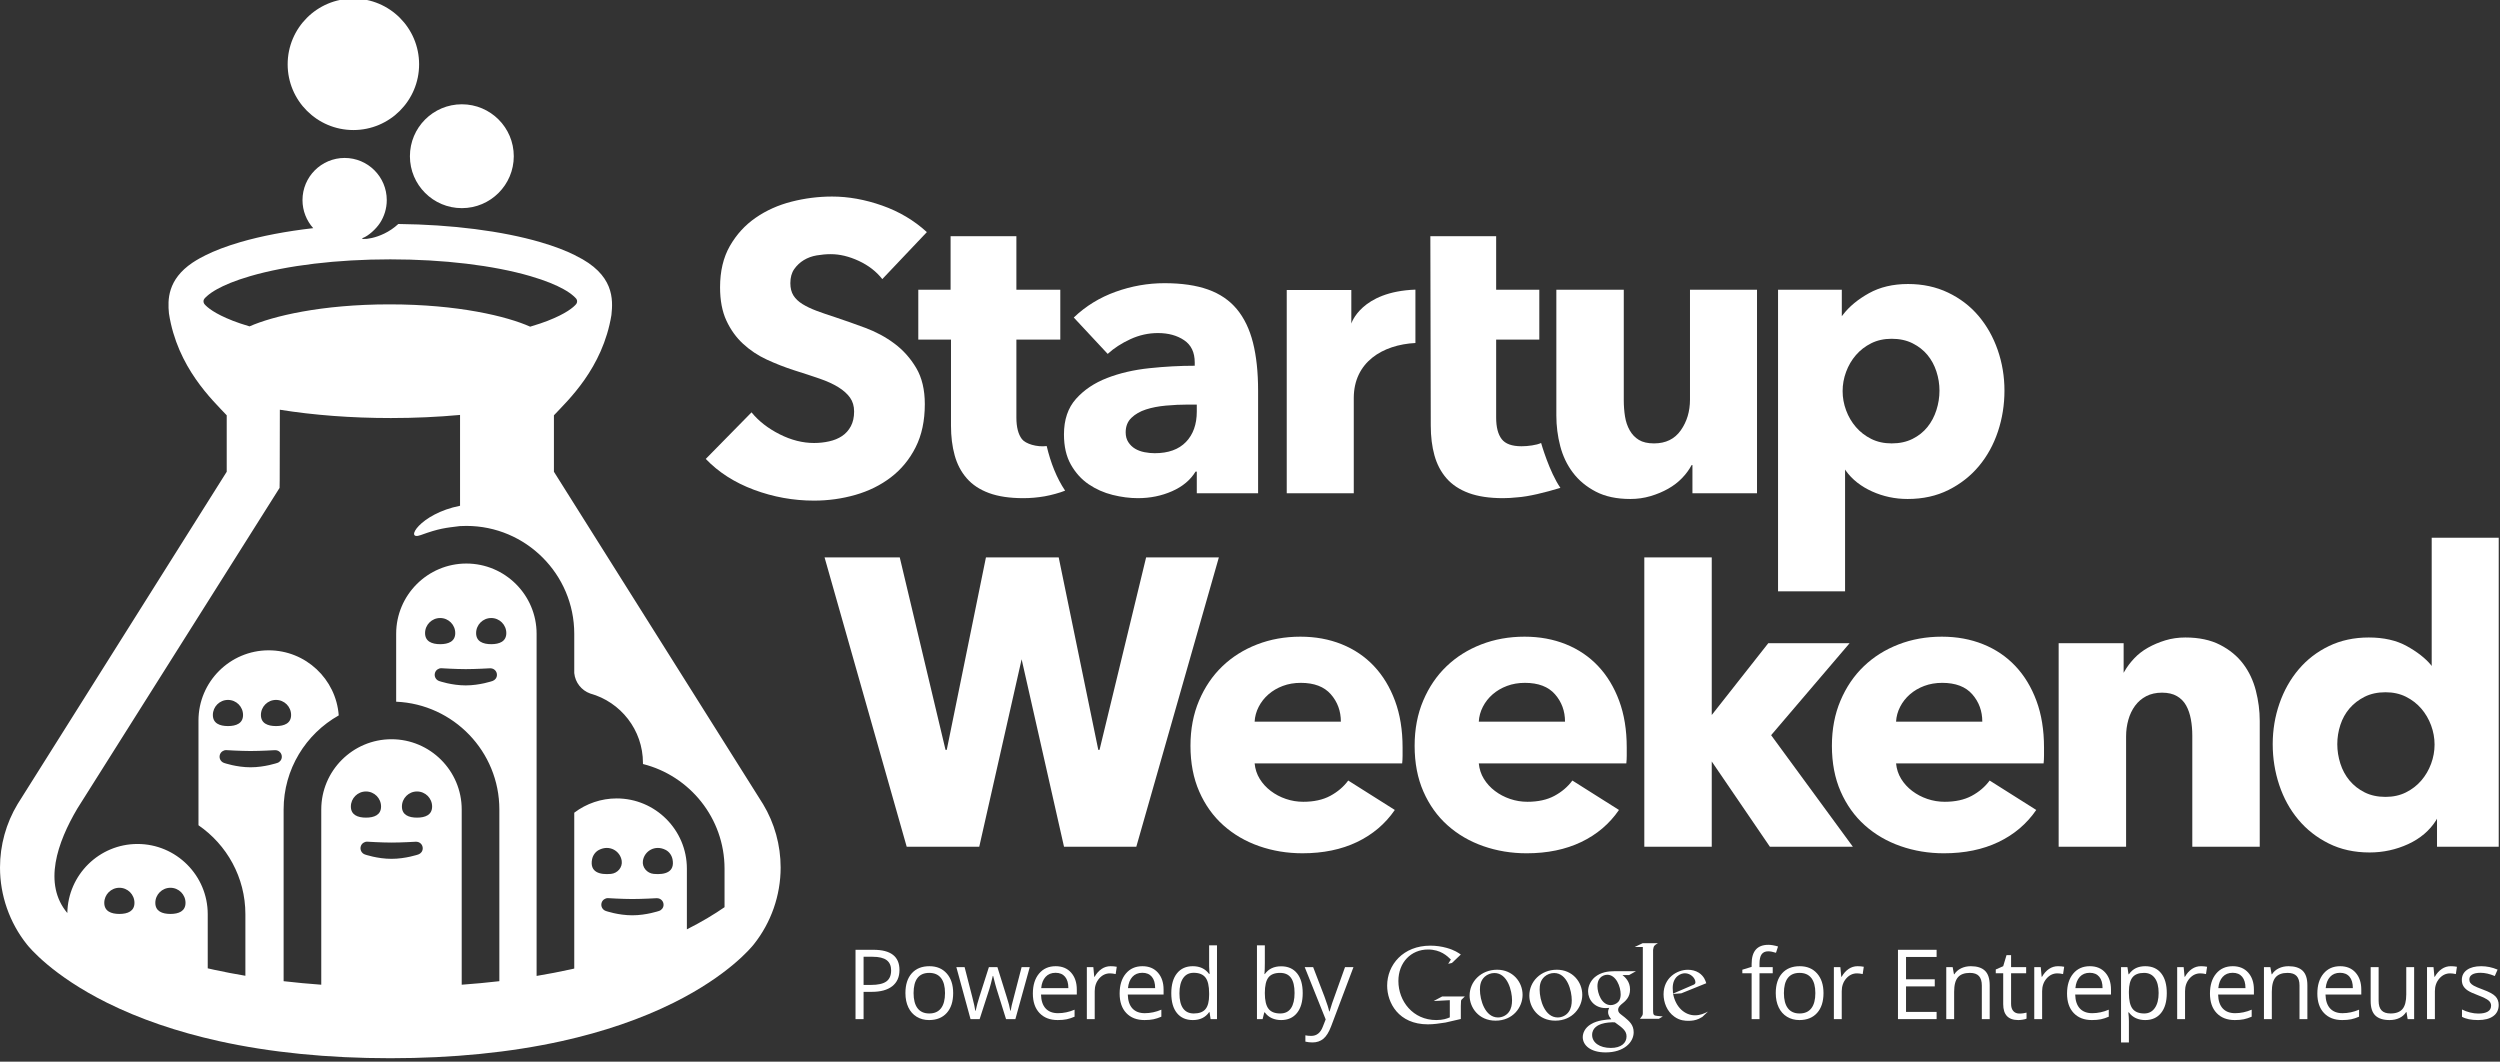 <?xml version="1.0" encoding="UTF-8" standalone="no"?>
<svg width="730px" height="310px" viewBox="0 0 730 310" version="1.1" xmlns="http://www.w3.org/2000/svg" xmlns:xlink="http://www.w3.org/1999/xlink" xmlns:sketch="http://www.bohemiancoding.com/sketch/ns">
    <rect x="0" y="0" width="730" height="310" fill="#333333" stroke="none"/>
    <!-- Generator: Sketch 3.0.2 (7799) - http://www.bohemiancoding.com/sketch -->
    <title>Slice 1</title>
    <description>Created with Sketch.</description>
    <defs></defs>
    <g id="Page-1" stroke="none" stroke-width="1" fill="none" fill-rule="evenodd" sketch:type="MSPage">
        <g id="StartupWeekend_PrimaryTransparent_V2" sketch:type="MSLayerGroup" fill="#FFFFFF">
            <path d="M395.301,116.223 C395.301,105.752 403.719,100.645 413.303,100.157 L413.303,84.573 C397.402,85.134 394.586,94.484 394.586,94.484 L394.586,84.673 L375.728,84.673 L375.728,144.033 L395.301,144.033 L395.301,116.223" id="Fill-1" sketch:type="MSShapeGroup"></path>
            <path d="M249.756,144.511 C253.657,143.394 257.117,141.689 260.14,139.379 C263.165,137.069 265.572,134.147 267.361,130.608 C269.152,127.066 270.046,122.868 270.046,118.017 C270.046,113.802 269.209,110.278 267.539,107.456 C265.869,104.631 263.759,102.262 261.213,100.355 C258.669,98.446 255.844,96.915 252.74,95.759 C249.64,94.607 246.656,93.553 243.79,92.598 C241.803,91.959 240.014,91.345 238.42,90.749 C236.829,90.15 235.459,89.495 234.305,88.779 C233.152,88.062 232.276,87.225 231.677,86.271 C231.082,85.317 230.783,84.122 230.783,82.691 C230.783,81.021 231.161,79.647 231.917,78.573 C232.673,77.5 233.606,76.625 234.721,75.946 C235.837,75.273 237.087,74.813 238.482,74.575 C239.87,74.338 241.244,74.215 242.597,74.215 C245.223,74.215 247.948,74.875 250.771,76.185 C253.594,77.5 255.882,79.271 257.633,81.496 L270.645,67.775 C266.903,64.351 262.548,61.768 257.576,60.017 C252.602,58.266 247.727,57.392 242.956,57.392 C238.978,57.392 235.039,57.889 231.141,58.882 C227.242,59.877 223.741,61.448 220.638,63.597 C217.537,65.745 215.032,68.49 213.12,71.832 C211.211,75.171 210.258,79.193 210.258,83.883 C210.258,87.704 210.871,90.945 212.105,93.611 C213.34,96.277 214.97,98.545 217.001,100.411 C219.03,102.282 221.333,103.814 223.92,105.009 C226.507,106.202 229.151,107.236 231.857,108.111 C234.64,108.987 237.125,109.801 239.315,110.556 C241.502,111.312 243.332,112.149 244.806,113.065 C246.278,113.979 247.41,114.993 248.206,116.107 C249,117.222 249.4,118.571 249.4,120.161 C249.4,121.837 249.082,123.267 248.446,124.461 C247.809,125.653 246.952,126.609 245.881,127.325 C244.806,128.039 243.553,128.559 242.119,128.874 C240.688,129.197 239.215,129.354 237.704,129.354 C234.362,129.354 231.002,128.5 227.62,126.788 C224.239,125.074 221.514,122.95 219.447,120.407 L206.081,134.008 C209.818,137.907 214.512,140.911 220.161,143.018 C225.81,145.123 231.659,146.181 237.704,146.181 C241.841,146.181 245.859,145.622 249.756,144.511" id="Fill-2" sketch:type="MSShapeGroup"></path>
            <path d="M418.857,132.961 C419.573,135.552 420.745,137.788 422.376,139.662 C424.008,141.536 426.176,142.971 428.882,143.971 C431.583,144.967 434.926,145.463 438.903,145.463 C440.25,145.463 441.594,145.379 442.939,145.23 L442.937,145.235 C446.353,145.013 451.192,143.804 455.64,142.454 C452.405,137.813 450.005,129.354 450.005,129.354 C449.287,129.673 448.394,129.91 447.32,130.068 C446.246,130.232 445.231,130.307 444.277,130.307 C441.489,130.307 439.563,129.61 438.489,128.212 C437.414,126.813 436.876,124.717 436.876,121.923 L436.876,99.16 L449.478,99.16 L449.478,84.601 L436.876,84.601 L436.876,68.968 L417.663,68.968 L417.783,124.286 C417.783,127.478 418.139,130.371 418.857,132.961" id="Fill-3" sketch:type="MSShapeGroup"></path>
            <path d="M459.286,138.004 C460.994,140.273 463.222,142.122 465.969,143.555 C468.714,144.986 472.075,145.703 476.053,145.703 C478.121,145.703 480.091,145.421 481.959,144.867 C483.83,144.311 485.541,143.595 487.091,142.718 C488.642,141.846 489.994,140.809 491.149,139.615 C492.302,138.424 493.236,137.15 493.954,135.796 L494.193,135.796 L494.193,144.033 L513.047,144.033 L513.047,84.601 L493.475,84.601 L493.475,116.702 C493.475,120.125 492.581,123.11 490.79,125.653 C489.001,128.2 486.393,129.472 482.974,129.472 C481.143,129.472 479.674,129.135 478.559,128.458 C477.444,127.783 476.549,126.847 475.875,125.653 C475.198,124.461 474.741,123.11 474.501,121.595 C474.262,120.083 474.142,118.492 474.142,116.824 L474.142,84.601 L454.453,84.601 L454.453,121.356 C454.453,124.383 454.828,127.343 455.585,130.247 C456.341,133.154 457.572,135.74 459.286,138.004" id="Fill-4" sketch:type="MSShapeGroup"></path>
            <path d="M539.058,108.589 C539.733,106.758 540.689,105.123 541.922,103.692 C543.156,102.262 544.647,101.109 546.399,100.234 C548.148,99.359 550.138,98.923 552.363,98.923 C554.67,98.923 556.699,99.359 558.45,100.234 C560.2,101.109 561.652,102.246 562.808,103.635 C563.958,105.029 564.837,106.638 565.432,108.47 C566.031,110.3 566.327,112.17 566.327,114.077 C566.327,115.988 566.031,117.879 565.432,119.746 C564.837,121.615 563.958,123.267 562.808,124.698 C561.652,126.134 560.2,127.286 558.45,128.161 C556.699,129.037 554.67,129.472 552.363,129.472 C550.138,129.472 548.148,129.037 546.399,128.161 C544.647,127.286 543.156,126.134 541.922,124.698 C540.689,123.267 539.733,121.639 539.058,119.807 C538.381,117.975 538.044,116.107 538.044,114.199 C538.044,112.29 538.381,110.417 539.058,108.589 M538.761,137.096 L539,137.468 C540.828,140.015 543.374,142.023 546.637,143.496 C549.899,144.967 553.359,145.703 557.02,145.703 C561.475,145.703 565.452,144.825 568.952,143.078 C572.453,141.329 575.418,138.999 577.845,136.097 C580.269,133.193 582.119,129.832 583.394,126.013 C584.665,122.19 585.301,118.217 585.301,114.077 C585.301,109.941 584.645,105.98 583.335,102.204 C582.021,98.426 580.152,95.103 577.726,92.238 C575.297,89.374 572.333,87.108 568.832,85.437 C565.332,83.763 561.437,82.93 557.139,82.93 C552.763,82.93 548.964,83.826 545.743,85.614 C542.52,87.404 539.993,89.495 538.163,91.879 L537.807,92.334 L537.807,84.601 L519.188,84.601 L519.188,172.673 L538.761,172.673 L538.761,137.096" id="Fill-5" sketch:type="MSShapeGroup"></path>
            <path d="M268.142,99.16 L277.689,99.16 L277.689,124.286 C277.689,127.478 278.048,130.371 278.765,132.96 C279.479,135.552 280.653,137.788 282.285,139.662 C283.915,141.539 286.082,142.971 288.791,143.971 C291.495,144.967 294.835,145.463 298.811,145.463 C300.881,145.463 302.951,145.286 305.018,144.927 C306.885,144.603 309.497,143.893 311.014,143.269 C308.545,139.598 306.784,135.121 305.636,130.25 C302.774,130.608 299.472,129.613 298.395,128.212 C297.323,126.813 296.785,124.717 296.785,121.923 L296.785,99.16 L309.607,99.16 L309.607,84.601 L296.785,84.601 L296.785,68.968 L277.572,68.968 L277.572,84.601 L268.142,84.601 L268.142,99.16" id="Fill-6" sketch:type="MSShapeGroup"></path>
            <path d="M349.462,118.135 L349.462,120.164 C349.462,123.902 348.407,126.868 346.301,129.054 C344.191,131.242 341.147,132.337 337.17,132.337 C336.214,132.337 335.218,132.237 334.187,132.039 C333.151,131.839 332.237,131.498 331.443,131.023 C330.647,130.548 329.988,129.908 329.473,129.114 C328.955,128.32 328.696,127.364 328.696,126.252 C328.696,124.502 329.251,123.09 330.368,122.013 C331.481,120.939 332.892,120.125 334.606,119.568 C336.314,119.012 338.262,118.636 340.451,118.434 C342.641,118.236 344.808,118.135 346.957,118.135 L349.462,118.135 L349.462,118.135 Z M335.618,107.513 C331.084,107.992 326.966,108.943 323.267,110.378 C319.568,111.809 316.542,113.839 314.196,116.463 C311.849,119.088 310.677,122.551 310.677,126.844 C310.677,130.349 311.351,133.292 312.705,135.677 C314.057,138.067 315.787,139.976 317.895,141.408 C320.001,142.838 322.331,143.875 324.877,144.511 C327.423,145.147 329.89,145.463 332.275,145.463 C335.855,145.463 339.179,144.789 342.243,143.435 C345.306,142.086 347.593,140.174 349.105,137.706 L349.462,137.706 L349.462,144.033 L367.364,144.033 L367.364,114.077 C367.364,108.667 366.864,103.994 365.871,100.057 C364.875,96.118 363.304,92.857 361.157,90.268 C359.009,87.686 356.204,85.774 352.742,84.541 C349.282,83.309 345.045,82.691 340.033,82.691 C335.18,82.691 330.428,83.525 325.772,85.198 C321.121,86.868 317.039,89.374 313.541,92.716 L323.446,103.338 C325.274,101.664 327.483,100.234 330.069,99.041 C332.653,97.848 335.338,97.252 338.125,97.252 C341.147,97.252 343.694,97.946 345.761,99.339 C347.833,100.733 348.864,102.901 348.864,105.843 L348.864,106.797 C344.569,106.797 340.152,107.035 335.618,107.513 L335.618,107.513 Z" id="Fill-7" sketch:type="MSShapeGroup"></path>
            <path d="M355.908,162.754 L334.666,162.754 L321.061,218.964 L320.702,218.964 L309.138,162.754 L287.896,162.754 L276.452,218.964 L276.095,218.964 L262.727,162.754 L240.77,162.754 L264.759,247.251 L285.941,247.251 L298.316,192.509 L310.693,247.251 L331.801,247.251 L355.908,162.754" id="Fill-8" sketch:type="MSShapeGroup"></path>
            <path d="M367.544,206.374 C368.261,204.983 369.216,203.771 370.41,202.736 C371.604,201.702 372.994,200.885 374.587,200.29 C376.178,199.691 377.93,199.393 379.837,199.393 C383.737,199.393 386.659,200.508 388.608,202.736 C390.556,204.963 391.533,207.627 391.533,210.73 L366.351,210.73 C366.428,209.22 366.831,207.768 367.544,206.374 M407.286,236.507 L393.681,227.916 C392.327,229.748 390.58,231.238 388.429,232.393 C386.281,233.548 383.656,234.121 380.555,234.121 C378.804,234.121 377.112,233.845 375.482,233.287 C373.85,232.733 372.379,231.955 371.068,230.96 C369.754,229.965 368.68,228.792 367.845,227.438 C367.008,226.086 366.51,224.574 366.351,222.903 L409.434,222.903 C409.511,222.187 409.554,221.432 409.554,220.636 L409.554,218.249 C409.554,213.159 408.818,208.622 407.345,204.644 C405.872,200.667 403.824,197.285 401.199,194.499 C398.574,191.715 395.431,189.589 391.772,188.116 C388.111,186.643 384.094,185.909 379.718,185.909 C375.183,185.909 370.965,186.665 367.07,188.175 C363.17,189.687 359.786,191.814 356.925,194.561 C354.061,197.306 351.795,200.646 350.122,204.585 C348.45,208.522 347.618,212.92 347.618,217.774 C347.618,222.784 348.47,227.241 350.182,231.14 C351.89,235.036 354.237,238.319 357.222,240.983 C360.208,243.648 363.687,245.678 367.665,247.071 C371.642,248.46 375.86,249.157 380.315,249.157 C386.36,249.157 391.672,248.063 396.246,245.877 C400.821,243.687 404.498,240.565 407.286,236.507" id="Fill-9" sketch:type="MSShapeGroup"></path>
            <path d="M431.806,210.73 C431.885,209.22 432.285,207.766 433,206.376 C433.715,204.983 434.67,203.771 435.865,202.736 C437.058,201.703 438.448,200.885 440.042,200.29 C441.632,199.693 443.384,199.393 445.291,199.393 C449.189,199.393 452.113,200.508 454.066,202.736 C456.01,204.963 456.987,207.627 456.987,210.73 L431.806,210.73 L431.806,210.73 Z M466.653,194.501 C464.028,191.715 460.885,189.589 457.226,188.116 C453.565,186.643 449.547,185.909 445.174,185.909 C440.637,185.909 436.421,186.665 432.524,188.175 C428.624,189.687 425.243,191.814 422.379,194.561 C419.515,197.306 417.246,200.646 415.576,204.585 C413.906,208.522 413.072,212.92 413.072,217.774 C413.072,222.784 413.924,227.241 415.636,231.14 C417.347,235.036 419.692,238.319 422.678,240.983 C425.662,243.648 429.141,245.678 433.12,247.071 C437.096,248.46 441.312,249.16 445.77,249.16 C451.816,249.16 457.126,248.063 461.703,245.877 C466.277,243.69 469.955,240.565 472.74,236.509 L459.135,227.916 C457.783,229.748 456.034,231.238 453.883,232.393 C451.737,233.545 449.112,234.121 446.009,234.121 C444.258,234.121 442.566,233.843 440.936,233.287 C439.305,232.733 437.833,231.957 436.52,230.96 C435.209,229.965 434.134,228.792 433.299,227.438 C432.464,226.086 431.964,224.572 431.806,222.903 L474.888,222.903 C474.968,222.187 475.008,221.432 475.008,220.636 L475.008,218.249 C475.008,213.159 474.272,208.622 472.799,204.644 C471.326,200.667 469.28,197.285 466.653,194.501 L466.653,194.501 Z" id="Fill-10" sketch:type="MSShapeGroup"></path>
            <path d="M553.653,210.73 C553.73,209.22 554.13,207.766 554.845,206.376 C555.56,204.983 556.518,203.771 557.709,202.736 C558.903,201.703 560.293,200.885 561.886,200.29 C563.478,199.693 565.229,199.393 567.136,199.393 C571.033,199.393 573.96,200.508 575.907,202.736 C577.855,204.963 578.832,207.627 578.832,210.73 L553.653,210.73 L553.653,210.73 Z M588.501,194.501 C585.872,191.715 582.729,189.589 579.071,188.116 C575.41,186.643 571.392,185.909 567.016,185.909 C562.482,185.909 558.264,186.665 554.366,188.175 C550.469,189.687 547.088,191.814 544.224,194.561 C541.359,197.306 539.092,200.646 537.422,204.585 C535.749,208.522 534.916,212.92 534.916,217.774 C534.916,222.784 535.768,227.241 537.481,231.14 C539.192,235.036 541.537,238.319 544.523,240.983 C547.505,243.648 550.986,245.678 554.965,247.071 C558.941,248.46 563.157,249.16 567.615,249.16 C573.659,249.16 578.97,248.063 583.547,245.877 C588.12,243.69 591.798,240.565 594.585,236.509 L580.98,227.916 C579.625,229.748 577.879,231.238 575.73,232.393 C573.58,233.545 570.955,234.121 567.854,234.121 C566.103,234.121 564.411,233.843 562.781,233.287 C561.15,232.733 559.678,231.957 558.364,230.96 C557.053,229.965 555.977,228.792 555.144,227.438 C554.308,226.086 553.809,224.572 553.653,222.903 L596.734,222.903 C596.81,222.187 596.853,221.432 596.853,220.636 L596.853,218.249 C596.853,213.159 596.117,208.622 594.644,204.644 C593.173,200.667 591.125,197.285 588.501,194.501 L588.501,194.501 Z" id="Fill-11" sketch:type="MSShapeGroup"></path>
            <path d="M655.007,193.843 C653.297,191.578 651.05,189.726 648.265,188.296 C645.482,186.862 642.099,186.145 638.122,186.145 C636.052,186.145 634.102,186.426 632.275,186.98 C630.444,187.541 628.752,188.256 627.202,189.132 C625.651,190.007 624.297,191.058 623.144,192.292 C621.991,193.527 621.055,194.781 620.34,196.053 L620.101,196.465 L620.101,187.818 L601.126,187.818 L601.126,247.251 L620.819,247.251 L620.819,215.027 C620.819,213.355 621.036,211.746 621.474,210.195 C621.909,208.643 622.567,207.271 623.443,206.076 C624.316,204.883 625.412,203.949 626.726,203.271 C628.04,202.597 629.569,202.258 631.319,202.258 C633.069,202.258 634.521,202.597 635.674,203.271 C636.828,203.949 637.722,204.864 638.361,206.017 C638.995,207.17 639.453,208.507 639.732,210.017 C640.012,211.529 640.151,213.12 640.151,214.788 L640.151,247.251 L659.843,247.251 L659.843,210.492 C659.843,207.552 659.463,204.606 658.709,201.661 C657.951,198.719 656.718,196.11 655.007,193.843" id="Fill-12" sketch:type="MSShapeGroup"></path>
            <path d="M709.877,223.025 C709.201,224.855 708.246,226.486 707.014,227.916 C705.778,229.348 704.286,230.504 702.538,231.377 C700.786,232.252 698.798,232.691 696.57,232.691 C694.262,232.691 692.232,232.252 690.483,231.377 C688.734,230.504 687.263,229.348 686.066,227.916 C684.875,226.486 683.98,224.833 683.384,222.962 C682.786,221.096 682.489,219.203 682.489,217.293 C682.489,215.384 682.786,213.518 683.384,211.686 C683.98,209.856 684.875,208.246 686.066,206.852 C687.263,205.464 688.734,204.329 690.483,203.451 C692.232,202.576 694.262,202.139 696.57,202.139 C698.798,202.139 700.786,202.576 702.538,203.451 C704.286,204.329 705.778,205.478 707.014,206.912 C708.246,208.342 709.201,209.975 709.877,211.803 C710.553,213.637 710.893,215.505 710.893,217.416 C710.893,219.322 710.553,221.193 709.877,223.025 M710.055,157.027 L710.055,194.471 L709.818,194.143 C708.146,192.153 705.799,190.324 702.777,188.654 C699.753,186.98 696.053,186.145 691.678,186.145 C687.381,186.145 683.504,186.98 680.041,188.654 C676.579,190.324 673.636,192.59 671.211,195.456 C668.784,198.32 666.915,201.644 665.602,205.42 C664.291,209.2 663.632,213.159 663.632,217.293 C663.632,221.432 664.267,225.41 665.542,229.228 C666.815,233.048 668.663,236.409 671.093,239.312 C673.517,242.218 676.479,244.545 679.982,246.292 C683.482,248.041 687.46,248.92 691.917,248.92 C695.893,248.92 699.652,248.102 703.196,246.473 C706.732,244.843 709.46,242.519 711.368,239.494 L711.608,239.036 L711.608,247.251 L729.627,247.251 L729.627,157.027 L710.055,157.027" id="Fill-13" sketch:type="MSShapeGroup"></path>
            <path d="M517.17,214.671 L540.082,187.818 L516.335,187.818 L499.83,208.782 L499.83,162.754 L480.138,162.754 L480.138,247.251 L499.83,247.251 L499.83,222.353 L516.811,247.251 L541.039,247.251 L517.17,214.671" id="Fill-14" sketch:type="MSShapeGroup"></path>
            <path d="M517.635,284.194 L513.772,284.194 L513.772,297.581 L511.474,297.581 L511.474,284.194 L508.761,284.194 L508.761,283.156 L511.474,282.325 L511.474,281.481 C511.474,277.752 513.103,275.888 516.361,275.888 C517.164,275.888 518.105,276.049 519.185,276.372 L518.59,278.213 C517.704,277.927 516.947,277.784 516.32,277.784 C515.452,277.784 514.811,278.073 514.395,278.65 C513.98,279.227 513.772,280.152 513.772,281.425 L513.772,282.408 L517.635,282.408 L517.635,284.194" id="Fill-15" sketch:type="MSShapeGroup"></path>
            <path d="M520.902,289.981 C520.902,291.919 521.29,293.396 522.065,294.411 C522.841,295.426 523.98,295.934 525.485,295.934 C526.989,295.934 528.131,295.428 528.911,294.418 C529.691,293.407 530.081,291.928 530.081,289.981 C530.081,288.052 529.691,286.587 528.911,285.585 C528.131,284.584 526.98,284.083 525.457,284.083 C523.953,284.083 522.817,284.577 522.051,285.564 C521.285,286.552 520.902,288.024 520.902,289.981 L520.902,289.981 Z M532.462,289.981 C532.462,292.454 531.839,294.385 530.593,295.774 C529.347,297.164 527.626,297.858 525.429,297.858 C524.073,297.858 522.868,297.539 521.816,296.902 C520.764,296.266 519.952,295.352 519.38,294.162 C518.807,292.971 518.521,291.578 518.521,289.981 C518.521,287.507 519.14,285.581 520.376,284.201 C521.613,282.821 523.33,282.131 525.526,282.131 C527.649,282.131 529.335,282.837 530.586,284.249 C531.836,285.661 532.462,287.572 532.462,289.981 L532.462,289.981 Z" id="Fill-16" sketch:type="MSShapeGroup"></path>
            <path d="M542.411,282.131 C543.085,282.131 543.689,282.187 544.225,282.297 L543.906,284.429 C543.279,284.291 542.725,284.222 542.245,284.222 C541.018,284.222 539.968,284.72 539.096,285.717 C538.224,286.714 537.788,287.955 537.788,289.441 L537.788,297.581 L535.49,297.581 L535.49,282.408 L537.386,282.408 L537.649,285.218 L537.76,285.218 C538.323,284.231 539.001,283.47 539.795,282.934 C540.589,282.399 541.461,282.131 542.411,282.131" id="Fill-17" sketch:type="MSShapeGroup"></path>
            <path d="M565.489,297.581 L554.207,297.581 L554.207,277.341 L565.489,277.341 L565.489,279.432 L556.56,279.432 L556.56,285.952 L564.95,285.952 L564.95,288.029 L556.56,288.029 L556.56,295.477 L565.489,295.477 L565.489,297.581" id="Fill-18" sketch:type="MSShapeGroup"></path>
            <path d="M578.693,297.581 L578.693,287.766 C578.693,286.529 578.411,285.606 577.849,284.997 C577.285,284.388 576.404,284.083 575.204,284.083 C573.617,284.083 572.454,284.513 571.716,285.371 C570.977,286.229 570.608,287.646 570.608,289.621 L570.608,297.581 L568.31,297.581 L568.31,282.408 L570.179,282.408 L570.553,284.485 L570.664,284.485 C571.134,283.737 571.794,283.158 572.643,282.747 C573.492,282.337 574.438,282.131 575.481,282.131 C577.309,282.131 578.684,282.572 579.607,283.453 C580.529,284.335 580.991,285.745 580.991,287.683 L580.991,297.581 L578.693,297.581" id="Fill-19" sketch:type="MSShapeGroup"></path>
            <path d="M589.671,295.961 C590.077,295.961 590.469,295.931 590.848,295.871 C591.226,295.811 591.526,295.749 591.748,295.684 L591.748,297.442 C591.498,297.563 591.132,297.662 590.647,297.74 C590.162,297.818 589.727,297.858 589.339,297.858 C586.404,297.858 584.937,296.312 584.937,293.22 L584.937,284.194 L582.763,284.194 L582.763,283.087 L584.937,282.131 L585.906,278.892 L587.235,278.892 L587.235,282.408 L591.637,282.408 L591.637,284.194 L587.235,284.194 L587.235,293.123 C587.235,294.037 587.451,294.738 587.885,295.227 C588.319,295.717 588.914,295.961 589.671,295.961" id="Fill-20" sketch:type="MSShapeGroup"></path>
            <path d="M600.924,282.131 C601.598,282.131 602.202,282.187 602.738,282.297 L602.419,284.429 C601.792,284.291 601.238,284.222 600.758,284.222 C599.531,284.222 598.481,284.72 597.609,285.717 C596.737,286.714 596.301,287.955 596.301,289.441 L596.301,297.581 L594.003,297.581 L594.003,282.408 L595.899,282.408 L596.162,285.218 L596.273,285.218 C596.836,284.231 597.514,283.47 598.308,282.934 C599.102,282.399 599.974,282.131 600.924,282.131" id="Fill-21" sketch:type="MSShapeGroup"></path>
            <path d="M610.209,284.056 C608.99,284.056 608.019,284.452 607.294,285.246 C606.57,286.04 606.143,287.138 606.014,288.541 L613.946,288.541 C613.946,287.092 613.623,285.982 612.977,285.212 C612.331,284.441 611.408,284.056 610.209,284.056 L610.209,284.056 Z M610.831,297.858 C608.589,297.858 606.819,297.175 605.523,295.809 C604.226,294.443 603.577,292.547 603.577,290.119 C603.577,287.674 604.18,285.731 605.384,284.291 C606.588,282.851 608.206,282.131 610.236,282.131 C612.137,282.131 613.642,282.757 614.749,284.007 C615.857,285.258 616.411,286.907 616.411,288.956 L616.411,290.41 L605.958,290.41 C606.005,292.191 606.455,293.543 607.308,294.466 C608.162,295.389 609.364,295.851 610.915,295.851 C612.548,295.851 614.163,295.509 615.76,294.826 L615.76,296.875 C614.948,297.226 614.179,297.477 613.455,297.629 C612.73,297.782 611.856,297.858 610.831,297.858 L610.831,297.858 Z" id="Fill-22" sketch:type="MSShapeGroup"></path>
            <path d="M626.07,284.083 C624.519,284.083 623.398,284.513 622.706,285.371 C622.013,286.229 621.658,287.595 621.64,289.468 L621.64,289.981 C621.64,292.113 621.995,293.638 622.706,294.556 C623.416,295.475 624.556,295.934 626.125,295.934 C627.435,295.934 628.462,295.403 629.205,294.341 C629.948,293.28 630.32,291.817 630.32,289.953 C630.32,288.061 629.948,286.61 629.205,285.599 C628.462,284.589 627.417,284.083 626.07,284.083 L626.07,284.083 Z M626.402,297.858 C625.414,297.858 624.512,297.676 623.695,297.311 C622.879,296.946 622.193,296.386 621.64,295.629 L621.473,295.629 C621.584,296.515 621.64,297.355 621.64,298.149 L621.64,304.392 L619.342,304.392 L619.342,282.408 L621.211,282.408 L621.529,284.485 L621.64,284.485 C622.23,283.654 622.918,283.054 623.702,282.685 C624.487,282.316 625.387,282.131 626.402,282.131 C628.414,282.131 629.967,282.819 631.06,284.194 C632.154,285.569 632.701,287.498 632.701,289.981 C632.701,292.473 632.145,294.408 631.033,295.788 C629.92,297.168 628.377,297.858 626.402,297.858 L626.402,297.858 Z" id="Fill-23" sketch:type="MSShapeGroup"></path>
            <path d="M642.656,282.131 C643.33,282.131 643.935,282.187 644.47,282.297 L644.151,284.429 C643.524,284.291 642.97,284.222 642.49,284.222 C641.263,284.222 640.213,284.72 639.341,285.717 C638.469,286.714 638.033,287.955 638.033,289.441 L638.033,297.581 L635.735,297.581 L635.735,282.408 L637.631,282.408 L637.894,285.218 L638.005,285.218 C638.568,284.231 639.246,283.47 640.04,282.934 C640.834,282.399 641.706,282.131 642.656,282.131" id="Fill-24" sketch:type="MSShapeGroup"></path>
            <path d="M651.941,284.056 C650.722,284.056 649.751,284.452 649.027,285.246 C648.302,286.04 647.875,287.138 647.746,288.541 L655.678,288.541 C655.678,287.092 655.355,285.982 654.709,285.212 C654.063,284.441 653.14,284.056 651.941,284.056 L651.941,284.056 Z M652.564,297.858 C650.321,297.858 648.551,297.175 647.255,295.809 C645.958,294.443 645.309,292.547 645.309,290.119 C645.309,287.674 645.912,285.731 647.116,284.291 C648.32,282.851 649.938,282.131 651.968,282.131 C653.869,282.131 655.374,282.757 656.481,284.007 C657.589,285.258 658.143,286.907 658.143,288.956 L658.143,290.41 L647.691,290.41 C647.737,292.191 648.187,293.543 649.04,294.466 C649.894,295.389 651.096,295.851 652.646,295.851 C654.28,295.851 655.895,295.509 657.492,294.826 L657.492,296.875 C656.68,297.226 655.911,297.477 655.187,297.629 C654.462,297.782 653.588,297.858 652.564,297.858 L652.564,297.858 Z" id="Fill-25" sketch:type="MSShapeGroup"></path>
            <path d="M671.456,297.581 L671.456,287.766 C671.456,286.529 671.175,285.606 670.612,284.997 C670.049,284.388 669.168,284.083 667.968,284.083 C666.38,284.083 665.217,284.513 664.479,285.371 C663.741,286.229 663.372,287.646 663.372,289.621 L663.372,297.581 L661.074,297.581 L661.074,282.408 L662.943,282.408 L663.316,284.485 L663.427,284.485 C663.898,283.737 664.557,283.158 665.407,282.747 C666.256,282.337 667.202,282.131 668.245,282.131 C670.072,282.131 671.447,282.572 672.37,283.453 C673.293,284.335 673.754,285.745 673.754,287.683 L673.754,297.581 L671.456,297.581" id="Fill-26" sketch:type="MSShapeGroup"></path>
            <path d="M683.295,284.056 C682.077,284.056 681.105,284.452 680.381,285.246 C679.656,286.04 679.23,287.138 679.1,288.541 L687.033,288.541 C687.033,287.092 686.71,285.982 686.064,285.212 C685.418,284.441 684.495,284.056 683.295,284.056 L683.295,284.056 Z M683.918,297.858 C681.675,297.858 679.906,297.175 678.609,295.809 C677.312,294.443 676.664,292.547 676.664,290.119 C676.664,287.674 677.266,285.731 678.47,284.291 C679.675,282.851 681.292,282.131 683.323,282.131 C685.224,282.131 686.728,282.757 687.836,284.007 C688.943,285.258 689.497,286.907 689.497,288.956 L689.497,290.41 L679.045,290.41 C679.091,292.191 679.541,293.543 680.395,294.466 C681.248,295.389 682.451,295.851 684.001,295.851 C685.635,295.851 687.25,295.509 688.846,294.826 L688.846,296.875 C688.034,297.226 687.266,297.477 686.541,297.629 C685.817,297.782 684.942,297.858 683.918,297.858 L683.918,297.858 Z" id="Fill-27" sketch:type="MSShapeGroup"></path>
            <path d="M694.559,282.408 L694.559,292.251 C694.559,293.488 694.841,294.411 695.404,295.02 C695.967,295.629 696.848,295.934 698.048,295.934 C699.635,295.934 700.796,295.5 701.53,294.632 C702.263,293.765 702.63,292.348 702.63,290.382 L702.63,282.408 L704.928,282.408 L704.928,297.581 L703.032,297.581 L702.7,295.546 L702.575,295.546 C702.104,296.294 701.451,296.866 700.616,297.262 C699.781,297.659 698.828,297.858 697.757,297.858 C695.911,297.858 694.529,297.42 693.611,296.543 C692.693,295.666 692.234,294.263 692.234,292.334 L692.234,282.408 L694.559,282.408" id="Fill-28" sketch:type="MSShapeGroup"></path>
            <path d="M715.611,282.131 C716.285,282.131 716.89,282.187 717.425,282.297 L717.107,284.429 C716.479,284.291 715.925,284.222 715.445,284.222 C714.218,284.222 713.168,284.72 712.296,285.717 C711.424,286.714 710.988,287.955 710.988,289.441 L710.988,297.581 L708.69,297.581 L708.69,282.408 L710.586,282.408 L710.849,285.218 L710.96,285.218 C711.523,284.231 712.201,283.47 712.995,282.934 C713.789,282.399 714.661,282.131 715.611,282.131" id="Fill-29" sketch:type="MSShapeGroup"></path>
            <path d="M729.614,293.442 C729.614,294.854 729.088,295.943 728.036,296.709 C726.984,297.475 725.507,297.858 723.606,297.858 C721.594,297.858 720.025,297.539 718.899,296.902 L718.899,294.771 C719.628,295.14 720.41,295.431 721.245,295.643 C722.08,295.855 722.886,295.961 723.661,295.961 C724.861,295.961 725.784,295.77 726.43,295.387 C727.076,295.004 727.399,294.42 727.399,293.636 C727.399,293.045 727.143,292.54 726.631,292.12 C726.118,291.7 725.119,291.204 723.633,290.632 C722.221,290.105 721.218,289.646 720.622,289.254 C720.027,288.862 719.584,288.416 719.293,287.918 C719.003,287.42 718.857,286.824 718.857,286.132 C718.857,284.895 719.36,283.92 720.366,283.204 C721.372,282.489 722.752,282.131 724.505,282.131 C726.139,282.131 727.736,282.464 729.295,283.128 L728.479,284.997 C726.956,284.369 725.576,284.056 724.339,284.056 C723.25,284.056 722.429,284.226 721.875,284.568 C721.322,284.909 721.045,285.38 721.045,285.98 C721.045,286.386 721.148,286.732 721.356,287.018 C721.564,287.304 721.898,287.577 722.36,287.835 C722.821,288.094 723.707,288.467 725.018,288.956 C726.817,289.612 728.033,290.271 728.665,290.936 C729.298,291.6 729.614,292.436 729.614,293.442" id="Fill-30" sketch:type="MSShapeGroup"></path>
            <path d="M252.166,287.6 L254.284,287.6 C256.37,287.6 257.879,287.263 258.811,286.589 C259.743,285.915 260.209,284.836 260.209,283.349 C260.209,282.011 259.771,281.015 258.894,280.359 C258.017,279.704 256.651,279.376 254.796,279.376 L252.166,279.376 L252.166,287.6 L252.166,287.6 Z M262.646,283.239 C262.646,285.288 261.946,286.864 260.548,287.966 C259.15,289.069 257.15,289.621 254.547,289.621 L252.166,289.621 L252.166,297.581 L249.812,297.581 L249.812,277.341 L255.059,277.341 C260.117,277.341 262.646,279.307 262.646,283.239 L262.646,283.239 Z" id="Fill-31" sketch:type="MSShapeGroup"></path>
            <path d="M266.765,289.981 C266.765,291.919 267.153,293.396 267.928,294.411 C268.703,295.426 269.843,295.934 271.348,295.934 C272.852,295.934 273.994,295.428 274.774,294.418 C275.554,293.407 275.944,291.928 275.944,289.981 C275.944,288.052 275.554,286.587 274.774,285.585 C273.994,284.584 272.843,284.083 271.32,284.083 C269.815,284.083 268.68,284.577 267.914,285.564 C267.148,286.552 266.765,288.024 266.765,289.981 L266.765,289.981 Z M278.325,289.981 C278.325,292.454 277.702,294.385 276.456,295.774 C275.21,297.164 273.489,297.858 271.292,297.858 C269.935,297.858 268.731,297.539 267.679,296.902 C266.627,296.266 265.815,295.352 265.242,294.162 C264.67,292.971 264.384,291.578 264.384,289.981 C264.384,287.507 265.002,285.581 266.239,284.201 C267.476,282.821 269.192,282.131 271.389,282.131 C273.512,282.131 275.198,282.837 276.449,284.249 C277.699,285.661 278.325,287.572 278.325,289.981 L278.325,289.981 Z" id="Fill-32" sketch:type="MSShapeGroup"></path>
            <path d="M293.765,297.581 L290.982,288.679 C290.807,288.135 290.479,286.898 290,284.969 L289.889,284.969 C289.52,286.584 289.197,287.83 288.92,288.707 L286.054,297.581 L283.396,297.581 L279.257,282.408 L281.666,282.408 C282.644,286.22 283.389,289.122 283.901,291.116 C284.414,293.109 284.707,294.452 284.781,295.144 L284.891,295.144 C284.993,294.618 285.157,293.938 285.383,293.103 C285.609,292.267 285.805,291.605 285.971,291.116 L288.754,282.408 L291.246,282.408 L293.959,291.116 C294.476,292.703 294.826,294.037 295.011,295.117 L295.122,295.117 C295.159,294.784 295.258,294.272 295.419,293.58 C295.581,292.888 296.543,289.164 298.306,282.408 L300.687,282.408 L296.492,297.581 L293.765,297.581" id="Fill-33" sketch:type="MSShapeGroup"></path>
            <path d="M308.225,284.056 C307.007,284.056 306.035,284.452 305.311,285.246 C304.586,286.04 304.16,287.138 304.031,288.541 L311.963,288.541 C311.963,287.092 311.64,285.982 310.994,285.212 C310.348,284.441 309.425,284.056 308.225,284.056 L308.225,284.056 Z M308.848,297.858 C306.605,297.858 304.836,297.175 303.539,295.809 C302.242,294.443 301.594,292.547 301.594,290.119 C301.594,287.674 302.196,285.731 303.401,284.291 C304.605,282.851 306.222,282.131 308.253,282.131 C310.154,282.131 311.658,282.757 312.766,284.007 C313.873,285.258 314.427,286.907 314.427,288.956 L314.427,290.41 L303.975,290.41 C304.021,292.191 304.471,293.543 305.325,294.466 C306.178,295.389 307.381,295.851 308.931,295.851 C310.565,295.851 312.18,295.509 313.776,294.826 L313.776,296.875 C312.964,297.226 312.196,297.477 311.471,297.629 C310.747,297.782 309.872,297.858 308.848,297.858 L308.848,297.858 Z" id="Fill-34" sketch:type="MSShapeGroup"></path>
            <path d="M324.28,282.131 C324.954,282.131 325.558,282.187 326.094,282.297 L325.775,284.429 C325.147,284.291 324.594,284.222 324.114,284.222 C322.886,284.222 321.837,284.72 320.964,285.717 C320.092,286.714 319.656,287.955 319.656,289.441 L319.656,297.581 L317.358,297.581 L317.358,282.408 L319.255,282.408 L319.518,285.218 L319.629,285.218 C320.191,284.231 320.87,283.47 321.664,282.934 C322.457,282.399 323.329,282.131 324.28,282.131" id="Fill-35" sketch:type="MSShapeGroup"></path>
            <path d="M333.564,284.056 C332.346,284.056 331.375,284.452 330.65,285.246 C329.926,286.04 329.499,287.138 329.37,288.541 L337.302,288.541 C337.302,287.092 336.979,285.982 336.333,285.212 C335.687,284.441 334.764,284.056 333.564,284.056 L333.564,284.056 Z M334.187,297.858 C331.945,297.858 330.175,297.175 328.878,295.809 C327.581,294.443 326.933,292.547 326.933,290.119 C326.933,287.674 327.535,285.731 328.74,284.291 C329.944,282.851 331.561,282.131 333.592,282.131 C335.493,282.131 336.997,282.757 338.105,284.007 C339.212,285.258 339.766,286.907 339.766,288.956 L339.766,290.41 L329.314,290.41 C329.36,292.191 329.81,293.543 330.664,294.466 C331.517,295.389 332.72,295.851 334.27,295.851 C335.904,295.851 337.519,295.509 339.116,294.826 L339.116,296.875 C338.303,297.226 337.535,297.477 336.81,297.629 C336.086,297.782 335.212,297.858 334.187,297.858 L334.187,297.858 Z" id="Fill-36" sketch:type="MSShapeGroup"></path>
            <path d="M348.593,295.934 C350.162,295.934 351.299,295.507 352.005,294.653 C352.712,293.8 353.065,292.422 353.065,290.521 L353.065,290.036 C353.065,287.886 352.707,286.352 351.992,285.433 C351.276,284.515 350.134,284.056 348.565,284.056 C347.218,284.056 346.186,284.58 345.471,285.627 C344.756,286.675 344.398,288.153 344.398,290.064 C344.398,292.002 344.754,293.465 345.464,294.452 C346.175,295.44 347.218,295.934 348.593,295.934 L348.593,295.934 Z M353.189,295.546 L353.065,295.546 C352.003,297.087 350.416,297.858 348.302,297.858 C346.318,297.858 344.774,297.18 343.672,295.823 C342.569,294.466 342.017,292.537 342.017,290.036 C342.017,287.535 342.571,285.592 343.678,284.208 C344.786,282.824 346.327,282.131 348.302,282.131 C350.36,282.131 351.938,282.879 353.037,284.374 L353.217,284.374 L353.12,283.28 L353.065,282.214 L353.065,276.04 L355.363,276.04 L355.363,297.581 L353.494,297.581 L353.189,295.546 L353.189,295.546 Z" id="Fill-37" sketch:type="MSShapeGroup"></path>
            <path d="M373.761,284.083 C372.192,284.083 371.062,284.533 370.37,285.433 C369.678,286.333 369.331,287.849 369.331,289.981 C369.331,292.113 369.687,293.638 370.397,294.556 C371.108,295.475 372.248,295.934 373.817,295.934 C375.229,295.934 376.281,295.419 376.973,294.39 C377.665,293.361 378.011,291.882 378.011,289.953 C378.011,287.978 377.665,286.506 376.973,285.537 C376.281,284.568 375.21,284.083 373.761,284.083 L373.761,284.083 Z M374.094,282.159 C376.087,282.159 377.635,282.84 378.738,284.201 C379.841,285.562 380.392,287.489 380.392,289.981 C380.392,292.473 379.836,294.408 378.724,295.788 C377.612,297.168 376.069,297.858 374.094,297.858 C373.106,297.858 372.204,297.676 371.387,297.311 C370.57,296.946 369.885,296.386 369.331,295.629 L369.165,295.629 L368.681,297.581 L367.033,297.581 L367.033,276.04 L369.331,276.04 L369.331,281.273 C369.331,282.445 369.294,283.497 369.221,284.429 L369.331,284.429 C370.402,282.916 371.989,282.159 374.094,282.159 L374.094,282.159 Z" id="Fill-38" sketch:type="MSShapeGroup"></path>
            <path d="M380.978,282.408 L383.442,282.408 L386.764,291.061 C387.493,293.036 387.945,294.461 388.121,295.338 L388.232,295.338 C388.352,294.868 388.603,294.062 388.986,292.923 C389.369,291.783 390.622,288.278 392.744,282.408 L395.209,282.408 L388.689,299.685 C388.042,301.393 387.288,302.604 386.425,303.319 C385.562,304.034 384.503,304.392 383.248,304.392 C382.546,304.392 381.854,304.314 381.171,304.157 L381.171,302.316 C381.679,302.426 382.246,302.482 382.874,302.482 C384.452,302.482 385.578,301.596 386.252,299.824 L387.097,297.664 L380.978,282.408" id="Fill-39" sketch:type="MSShapeGroup"></path>
            <path d="M479.659,275.41 L477.314,276.533 L479.703,276.533 L479.703,276.55 L479.703,276.537 L479.703,295.837 C479.703,296.463 479.577,296.553 478.861,297.49 L484.386,297.49 L485.539,296.806 C485.012,296.743 484.479,296.711 483.946,296.648 C482.917,296.553 482.7,296.369 482.7,295.152 L482.7,277.452 C482.706,277.385 482.711,277.319 482.719,277.253 C482.845,276.162 483.157,275.971 484.123,275.41 L479.659,275.41 L479.659,275.41 Z M405.048,287.805 C405.048,292.769 408.33,299.106 416.946,299.106 C418.657,299.106 420.283,298.858 422.095,298.579 L426.561,297.547 L426.561,293.74 C426.561,293.424 426.589,292.517 426.621,292.24 C426.687,291.99 426.712,291.928 426.936,291.741 L427.749,290.959 L421.129,290.959 L418.63,292.3 L423.345,292.051 L423.345,297.075 C422.406,297.453 421.382,297.855 419.38,297.855 C412.574,297.855 408.33,292.331 408.33,286.463 C408.33,281.002 412.043,277.255 416.976,277.255 C420.66,277.255 422.595,279.159 423.659,280.185 L422.873,281.435 L423.967,281.189 L426.561,278.724 C425.873,278.253 424.777,277.442 422.438,276.785 C420.972,276.376 419.348,276.13 417.665,276.13 C409.7,276.13 405.048,281.747 405.048,287.805 L405.048,287.805 Z M446.564,290.705 C446.564,294.179 449.199,298.033 454.14,298.033 C459.2,298.033 462.026,294.151 462.026,290.489 C462.026,286.73 459.172,283.159 454.607,283.159 C449.887,283.159 446.564,286.637 446.564,290.705 L446.564,290.705 Z M449.574,288.968 C449.574,287.631 449.792,286.265 451.003,285.177 C451.745,284.526 452.774,284.123 453.799,284.123 C457.649,284.123 458.955,289.337 458.955,292.071 C458.955,293.282 458.768,294.525 458.022,295.517 C457.308,296.51 456.064,297.099 454.856,297.099 C451.096,297.099 449.574,292.039 449.574,288.968 L449.574,288.968 Z M429.123,290.705 C429.123,294.179 431.763,298.033 436.703,298.033 C441.767,298.033 444.593,294.151 444.593,290.489 C444.593,286.73 441.734,283.159 437.167,283.159 C432.45,283.159 429.123,286.637 429.123,290.705 L429.123,290.705 Z M432.137,288.968 C432.137,287.631 432.356,286.265 433.567,285.177 C434.311,284.526 435.337,284.123 436.362,284.123 C440.212,284.123 441.517,289.337 441.517,292.071 C441.517,293.282 441.329,294.525 440.587,295.517 C439.871,296.51 438.628,297.099 437.414,297.099 C433.659,297.099 432.137,292.039 432.137,288.968 L432.137,288.968 Z M485.761,290.331 C485.761,292.656 486.727,295.325 488.925,296.876 C490.507,298.021 492.06,298.082 493.052,298.082 C493.981,298.082 495.035,297.958 496.06,297.492 C496.399,297.339 496.741,297.123 497.081,296.936 L498.723,295.383 C497.671,295.912 496.525,296.47 494.943,296.47 C491.995,296.47 489.328,294.175 488.553,290.237 L490.941,290.053 L498.227,287.105 C498.011,286.391 497.608,285.059 496.06,284.037 C495.129,283.448 493.981,283.171 492.865,283.171 C489.673,283.171 485.761,285.524 485.761,290.331 L485.761,290.331 Z M488.433,288.502 C488.433,285.155 490.753,284.194 491.995,284.194 C493.669,284.194 495.067,285.616 495.067,286.857 C495.067,287.291 494.755,287.478 494.168,287.694 L488.523,290.143 C488.491,289.588 488.433,289.031 488.433,288.502 L488.433,288.502 Z M471.275,283.599 C469.597,283.599 467.481,283.851 465.706,285.312 C464.369,286.461 463.72,288.051 463.72,289.479 C463.72,291.905 465.585,294.361 468.882,294.361 C469.192,294.361 469.536,294.329 469.879,294.301 C469.722,294.672 469.565,294.984 469.565,295.515 C469.565,296.476 470.063,297.068 470.497,297.63 C469.097,297.723 466.485,297.878 464.558,299.061 C462.721,300.149 462.165,301.734 462.165,302.853 C462.165,305.159 464.342,307.303 468.852,307.303 C474.199,307.303 477.031,304.35 477.031,301.424 C477.031,299.278 475.785,298.222 474.415,297.068 L473.3,296.199 C472.955,295.917 472.488,295.547 472.488,294.863 C472.488,294.175 472.955,293.74 473.361,293.337 C474.664,292.309 475.973,291.22 475.973,288.917 C475.973,286.557 474.483,285.312 473.763,284.719 L475.693,284.719 L477.683,283.599 L471.275,283.599 L471.275,283.599 Z M466.452,287.956 C466.452,287.148 466.611,286.308 467.141,285.655 C467.638,285.033 468.509,284.626 469.32,284.626 C471.898,284.626 473.235,288.11 473.235,290.352 C473.235,290.912 473.172,291.905 472.458,292.622 C471.96,293.119 471.121,293.494 470.342,293.494 C467.671,293.494 466.452,290.038 466.452,287.956 L466.452,287.956 Z M464.9,302.202 C464.9,299.991 466.892,299.25 467.573,298.999 C468.882,298.56 470.56,298.5 470.839,298.5 C471.153,298.5 471.308,298.5 471.553,298.532 C473.92,300.212 474.948,301.047 474.948,302.637 C474.948,304.566 473.361,305.998 470.375,305.998 C467.047,305.998 464.9,304.411 464.9,302.202 L464.9,302.202 Z" id="Fill-40" sketch:type="MSShapeGroup"></path>
            <path d="M103.189,37.973 C113.791,37.973 122.38,29.373 122.38,18.777 C122.38,8.178 113.791,-0.414 103.189,-0.414 C92.588,-0.414 83.996,8.178 83.996,18.777 C83.996,29.373 92.588,37.973 103.189,37.973" id="Fill-41" sketch:type="MSShapeGroup"></path>
            <path d="M134.857,60.777 C143.233,60.777 150.024,53.989 150.024,45.618 C150.024,37.242 143.233,30.451 134.857,30.451 C126.481,30.451 119.695,37.242 119.695,45.618 C119.695,53.989 126.481,60.777 134.857,60.777" id="Fill-42" sketch:type="MSShapeGroup"></path>
            <path d="M211.565,264.898 C208.629,266.925 204.995,269.141 200.569,271.369 L200.569,253.646 C200.569,242.339 191.373,233.139 180.067,233.139 C175.581,233.139 171.231,234.619 167.682,237.312 L167.682,282.817 C167.389,282.884 167.098,282.952 166.807,283.021 C163.521,283.746 160.143,284.392 156.688,284.973 L156.688,185.06 C156.688,173.753 147.488,164.553 136.181,164.553 C124.879,164.553 115.681,173.753 115.681,185.06 L115.681,204.897 C132.418,205.612 145.811,219.45 145.811,236.361 L145.811,286.508 C142.224,286.923 138.555,287.268 134.819,287.537 L134.819,236.361 C134.819,225.056 125.619,215.856 114.312,215.856 C103.011,215.856 93.81,225.056 93.81,236.361 L93.81,287.537 C90.072,287.268 86.408,286.923 82.816,286.508 L82.816,236.361 C82.816,224.587 89.309,214.301 98.91,208.896 C98.137,198.29 89.259,189.894 78.457,189.894 C67.158,189.894 57.955,199.089 57.955,210.396 L57.955,240.973 C66.221,246.656 71.653,256.18 71.653,266.945 L71.653,284.926 C68.556,284.405 65.531,283.826 62.575,283.185 C61.932,283.046 61.293,282.897 60.657,282.753 L60.657,266.945 C60.657,255.638 51.459,246.44 40.157,246.44 C28.965,246.44 19.841,255.454 19.66,266.605 C12.516,258.107 16.715,246.02 22.601,236.07 L81.629,142.476 C81.629,142.476 81.716,143.996 81.716,119.639 C91.57,121.224 102.64,122.068 114.121,122.068 C121.066,122.068 127.865,121.758 134.335,121.162 L134.335,147.682 C122.576,150.002 117.929,158.045 122.857,156.244 C128.329,154.247 130.11,154.14 134.335,153.614 L134.335,153.619 C134.949,153.584 135.565,153.567 136.181,153.567 C153.551,153.567 167.682,167.693 167.682,185.06 L167.682,196.531 C167.95,199.303 169.808,201.603 172.339,202.507 C181.224,204.976 187.744,213.121 187.744,222.791 L187.744,223.094 C201.413,226.529 211.565,238.921 211.565,253.646 L211.565,264.898 L211.565,264.898 Z M190.872,255.176 C188.944,254.995 187.446,253.269 187.727,251.356 C188.142,248.524 191.264,246.562 194.386,248.182 C195.435,248.728 196.16,249.776 196.383,250.939 C197.101,254.669 194.17,255.489 190.872,255.176 L190.872,255.176 Z M192.466,265.984 C192.466,265.984 188.75,267.268 184.635,267.268 C180.521,267.268 176.892,265.999 176.892,265.999 C175.889,265.658 175.345,264.57 175.683,263.562 C175.946,262.775 176.686,262.273 177.471,262.253 C177.471,262.253 181.659,262.514 184.635,262.514 C187.61,262.514 191.701,262.273 191.701,262.273 L191.922,262.283 C192.976,262.315 193.79,263.194 193.76,264.243 C193.741,265.057 193.197,265.738 192.466,265.984 L192.466,265.984 Z M172.881,250.934 C173.104,249.771 173.834,248.728 174.885,248.182 C178.007,246.565 181.122,248.514 181.54,251.351 C181.823,253.269 180.325,254.995 178.395,255.181 C175.106,255.489 172.158,254.669 172.881,250.934 L172.881,250.934 Z M124.119,184.867 C124.119,182.432 126.098,180.462 128.53,180.462 C130.964,180.462 132.932,182.432 132.932,184.867 C132.932,187.296 130.964,188.101 128.53,188.101 C126.098,188.101 124.119,187.296 124.119,184.867 L124.119,184.867 Z M127.03,196.432 C127.293,195.637 128.031,195.14 128.816,195.12 C128.816,195.12 133.006,195.383 135.982,195.383 C138.958,195.383 143.051,195.14 143.051,195.14 L143.27,195.145 C144.323,195.182 145.138,196.057 145.108,197.11 C145.088,197.925 144.542,198.605 143.814,198.851 C143.814,198.851 140.095,200.138 135.982,200.138 C131.869,200.138 128.237,198.866 128.237,198.866 C127.234,198.523 126.692,197.44 127.03,196.432 L127.03,196.432 Z M143.434,188.101 C140.999,188.101 139.025,187.296 139.025,184.867 C139.025,182.437 140.999,180.462 143.434,180.462 C145.868,180.462 147.843,182.437 147.843,184.867 C147.843,187.296 145.868,188.101 143.434,188.101 L143.434,188.101 Z M121.769,238.75 C119.335,238.75 117.36,237.945 117.36,235.511 C117.36,233.082 119.335,231.112 121.769,231.112 C124.203,231.112 126.178,233.082 126.178,235.511 C126.178,237.945 124.203,238.75 121.769,238.75 L121.769,238.75 Z M122.149,249.501 C122.149,249.501 118.431,250.78 114.317,250.78 C110.206,250.78 106.572,249.513 106.572,249.513 C105.571,249.173 105.025,248.085 105.363,247.076 C105.629,246.286 106.366,245.787 107.151,245.767 C107.151,245.767 111.342,246.031 114.317,246.031 C117.29,246.031 121.384,245.787 121.384,245.787 L121.605,245.792 C122.658,245.827 123.473,246.706 123.438,247.754 C123.423,248.574 122.877,249.25 122.149,249.501 L122.149,249.501 Z M102.454,235.511 C102.454,233.079 104.434,231.112 106.865,231.112 C109.297,231.112 111.27,233.079 111.27,235.511 C111.27,237.945 109.297,238.75 106.865,238.75 C104.434,238.75 102.454,237.945 102.454,235.511 L102.454,235.511 Z M76.187,208.779 C76.187,206.347 78.161,204.375 80.593,204.375 C83.03,204.375 85.002,206.347 85.002,208.779 C85.002,211.208 83.03,212.013 80.593,212.013 C78.161,212.013 76.187,211.208 76.187,208.779 L76.187,208.779 Z M62.155,208.779 C62.155,206.347 64.135,204.375 66.569,204.375 C69.001,204.375 70.97,206.347 70.97,208.779 C70.97,211.208 69.001,212.013 66.569,212.013 C64.135,212.013 62.155,211.208 62.155,208.779 L62.155,208.779 Z M81.001,222.764 C81.001,222.764 77.282,224.048 73.169,224.048 C69.058,224.048 65.426,222.779 65.426,222.779 C64.42,222.436 63.876,221.35 64.215,220.342 C64.482,219.549 65.218,219.05 66.005,219.033 C66.005,219.033 70.193,219.294 73.169,219.294 C76.144,219.294 80.236,219.05 80.236,219.05 L80.454,219.055 C81.51,219.095 82.325,219.969 82.292,221.022 C82.272,221.837 81.731,222.518 81.001,222.764 L81.001,222.764 Z M49.765,266.871 C47.331,266.871 45.353,266.066 45.353,263.632 C45.353,261.202 47.331,259.23 49.765,259.23 C52.199,259.23 54.172,261.202 54.172,263.632 C54.172,266.066 52.199,266.871 49.765,266.871 L49.765,266.871 Z M34.862,266.871 C32.43,266.871 30.448,266.066 30.448,263.632 C30.448,261.2 32.43,259.23 34.862,259.23 C37.293,259.23 39.261,261.2 39.261,263.632 C39.261,266.066 37.293,266.871 34.862,266.871 L34.862,266.871 Z M59.641,88.734 L59.644,88.729 L59.647,88.729 C59.331,88.257 59.355,87.641 59.647,87.279 L59.644,87.263 C59.84,87.018 60.148,86.717 60.526,86.387 C61.164,85.828 62.063,85.167 63.392,84.432 C65.493,83.267 68.581,81.936 73.059,80.631 C83.919,77.472 98.445,75.731 113.964,75.731 L113.97,75.731 C129.491,75.731 144.022,77.472 154.877,80.631 C159.356,81.936 162.446,83.267 164.547,84.432 C165.873,85.167 166.773,85.828 167.414,86.387 C167.789,86.717 168.099,87.018 168.293,87.263 L168.29,87.279 C168.581,87.641 168.608,88.257 168.29,88.729 L168.293,88.729 L168.295,88.734 C167.476,89.752 165.2,91.615 160.044,93.622 C160.044,93.622 160.051,93.622 160.056,93.627 C159.691,93.771 159.266,93.913 158.874,94.055 C158.514,94.184 158.178,94.312 157.796,94.445 C156.892,94.75 155.928,95.058 154.877,95.366 C154.855,95.371 154.828,95.381 154.805,95.386 C148.061,92.373 133.794,88.875 113.731,88.875 C93.852,88.875 79.671,92.308 72.858,95.302 C71.892,95.016 70.986,94.73 70.148,94.445 C69.76,94.312 69.423,94.184 69.065,94.055 C68.668,93.913 68.243,93.771 67.88,93.627 C67.885,93.622 67.89,93.622 67.898,93.622 C62.739,91.615 60.463,89.752 59.641,88.734 L59.641,88.734 Z M222.8,234.778 L222.77,234.736 L161.745,137.751 L161.745,121.268 C165.762,116.964 175.981,107.599 178.536,91.983 L178.536,91.983 C179.006,87.519 179.446,80.139 168.121,74.66 C168.121,74.66 168.134,74.657 168.156,74.648 C165.255,73.189 161.782,71.868 157.771,70.7 C146.559,67.437 131.911,65.571 116.307,65.405 C111.093,70.263 104.382,70.087 105.964,69.484 C107.586,68.873 109.789,66.895 110.959,65.104 C112.206,63.179 112.936,60.889 112.936,58.428 C112.936,51.629 107.429,46.12 100.633,46.12 C93.84,46.12 88.328,51.629 88.328,58.428 C88.328,61.575 89.515,64.446 91.46,66.622 C83.591,67.521 76.358,68.897 70.168,70.7 C66.152,71.873 62.674,73.195 59.773,74.652 C59.783,74.657 59.79,74.66 59.79,74.66 C59.311,74.896 58.849,75.132 58.404,75.375 C57.624,75.81 56.892,76.252 56.211,76.702 C48.871,81.667 48.95,87.571 49.331,91.516 C51.76,107.348 62.143,116.921 66.201,121.268 L66.201,137.751 L5.199,234.696 L5.146,234.778 C1.779,240.365 0,246.776 0,253.333 C0,261.443 2.779,269.394 7.817,275.723 C8.559,276.672 15.276,284.854 31.25,292.803 C40.764,297.535 51.732,301.295 63.859,303.988 C78.872,307.314 95.735,309 113.97,309 C132.212,309 149.07,307.314 164.085,303.988 C176.209,301.295 187.181,297.535 196.694,292.803 C212.685,284.844 219.4,276.652 220.13,275.723 C225.17,269.389 227.947,261.438 227.947,253.333 C227.947,246.776 226.168,240.365 222.8,234.778 L222.8,234.778 Z" id="Fill-43" sketch:type="MSShapeGroup"></path>
        </g>
    </g>
</svg>